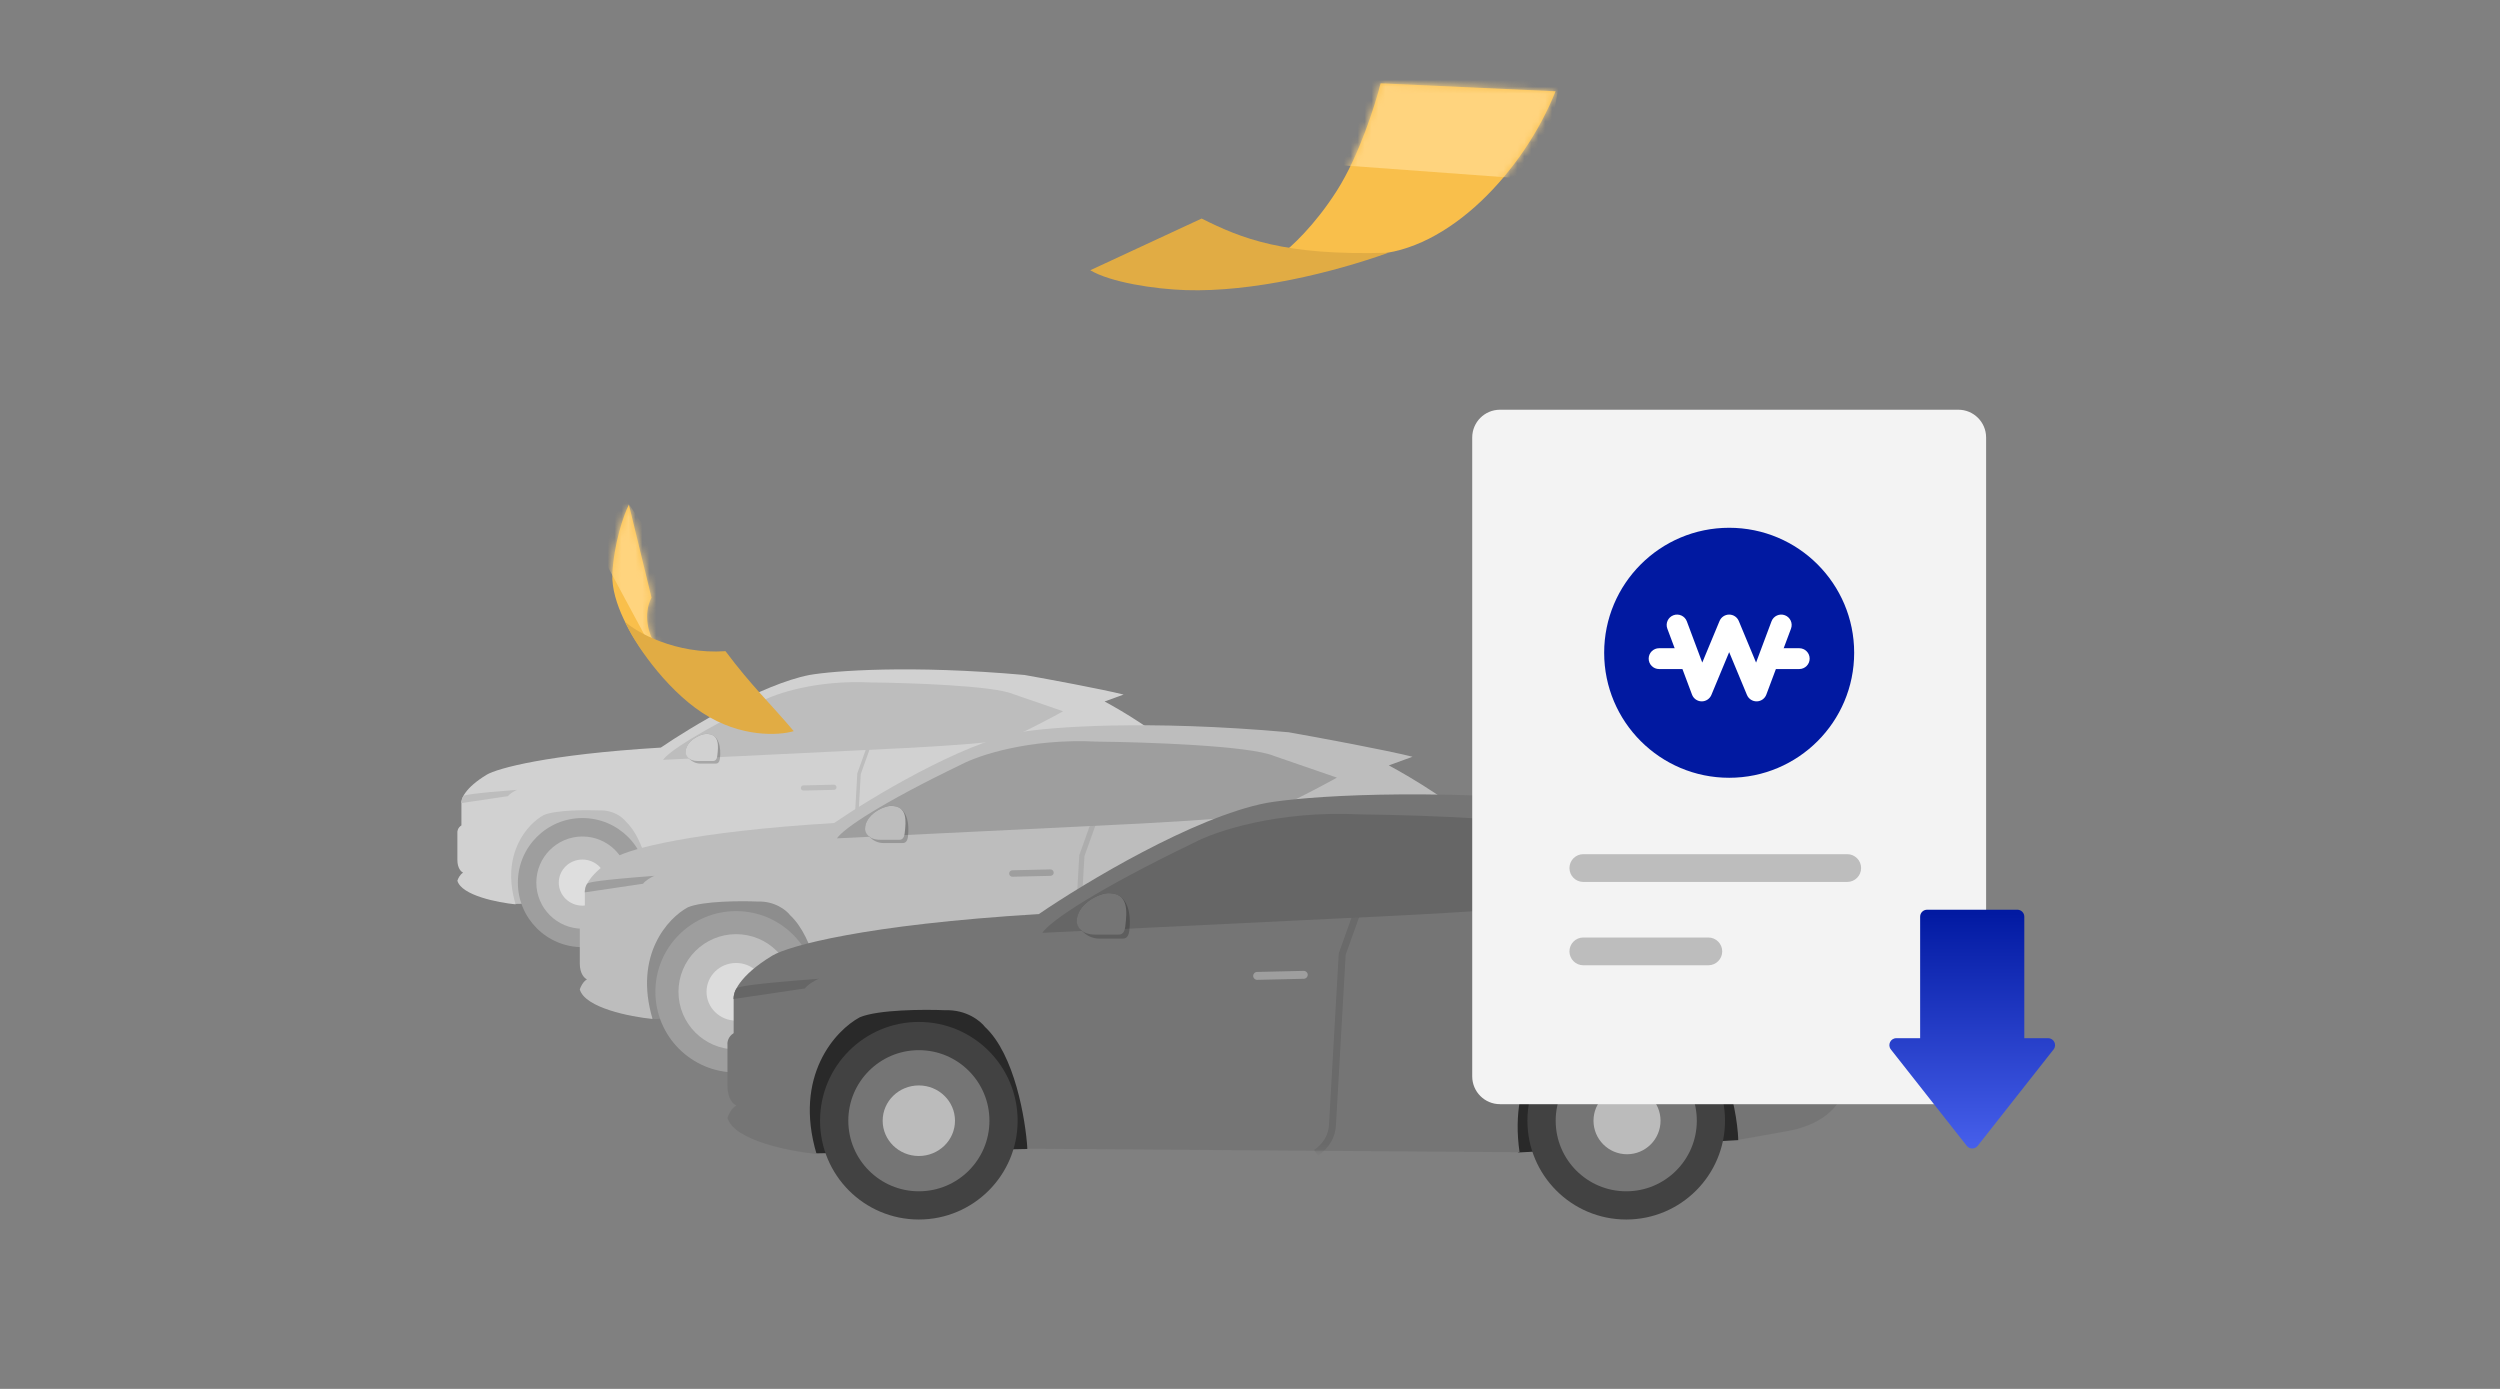 <svg width="360" height="200" viewBox="0 0 360 200" fill="none" xmlns="http://www.w3.org/2000/svg">
<rect x="0" y="0" width="360" height="200" fill="#808080" stroke="none"/>
<path d="M171.052 121.61L170.399 115.74L164.964 116.175L168.225 123.566L171.052 121.61Z" fill="#BDBDBD"/>
<path d="M74.245 130.166L72.503 129.336L70.926 119.875L83.789 111.826L98.312 118.548L94.08 129.751L74.245 130.166Z" fill="#BDBDBD"/>
<path d="M140.306 130.082L138.563 129.17L136.987 119.709L149.85 111.659L164.373 118.381L160.97 128.921L140.306 130.082Z" fill="#BDBDBD"/>
<path d="M65.863 126.823C66.46 128.947 71.7 129.976 74.245 130.225C72.054 122.856 76.043 118.579 78.311 117.362C80.037 116.632 84.397 116.615 86.361 116.698C88.353 116.632 89.68 117.722 90.096 118.275C92.884 120.864 93.913 126.989 94.079 129.727L140.387 130.059C139.324 122.69 143.264 118.856 145.366 117.86C149.15 116.864 153.139 117.113 154.661 117.362C159.374 118.69 160.829 125.606 160.968 128.897L165.615 128.068C170.329 127.205 171.286 124.167 171.175 122.756C171.441 121.561 170.345 120.765 169.765 120.516L169.018 116.366C169.947 116.366 170.401 115.924 170.511 115.702C170.246 114.906 170.401 112.604 170.511 111.553C170.777 109.761 170.124 108.814 169.765 108.565C167.308 105.777 161.604 102.369 159.059 101.014L161.798 100.018C158.611 99.221 150.954 97.805 147.524 97.196C131.125 95.736 120.054 96.588 116.569 97.196C109.731 98.524 99.445 104.72 95.158 107.653C78.693 108.648 71.589 110.668 70.095 111.553C66.908 113.478 66.333 115.121 66.444 115.702V118.856C65.913 119.188 65.835 119.713 65.863 119.935V123.835C65.863 125.03 66.416 125.55 66.693 125.661C66.228 125.926 65.946 126.546 65.863 126.823Z" fill="#D1D1D1"/>
<path opacity="0.1" fill-rule="evenodd" clip-rule="evenodd" d="M124.795 107.612L125.266 107.781L123.949 111.461L123.039 127.438C123.023 128.008 122.864 128.49 122.57 128.918C122.278 129.341 121.862 129.701 121.351 130.042L121.073 129.626C121.558 129.303 121.916 128.985 122.158 128.634C122.396 128.288 122.526 127.9 122.539 127.421L122.539 127.413L123.454 111.361L124.795 107.612Z" fill="black"/>
<path d="M109.766 100.93C100.671 105.312 96.234 108.284 95.487 109.419L123.293 108.067C145.202 107.072 144.815 106.491 146.115 105.993C148.704 104.798 151.841 103.116 153.086 102.424L145.866 99.935C143.078 98.74 131.094 98.33 125.451 98.275C117.617 97.876 111.73 99.879 109.766 100.93Z" fill="#BDBDBD"/>
<path d="M93.163 127.095C93.163 132.228 89.001 136.39 83.868 136.39C78.735 136.39 74.573 132.228 74.573 127.095C74.573 121.962 78.735 117.8 83.868 117.8C89.001 117.8 93.163 121.962 93.163 127.095Z" fill="#9E9E9E"/>
<path d="M90.51 127.095C90.51 130.762 87.538 133.734 83.871 133.734C80.204 133.734 77.232 130.762 77.232 127.095C77.232 123.428 80.204 120.456 83.871 120.456C87.538 120.456 90.51 123.428 90.51 127.095Z" fill="#BDBDBD"/>
<path d="M87.269 127.095C87.269 128.928 85.746 130.414 83.866 130.414C81.987 130.414 80.464 128.928 80.464 127.095C80.464 125.262 81.987 123.775 83.866 123.775C85.746 123.775 87.269 125.262 87.269 127.095Z" fill="#DEDEDE"/>
<path d="M159.717 127.095C159.717 132.228 155.556 136.39 150.422 136.39C145.289 136.39 141.128 132.228 141.128 127.095C141.128 121.962 145.289 117.8 150.422 117.8C155.556 117.8 159.717 121.962 159.717 127.095Z" fill="#9E9E9E"/>
<path d="M157.064 127.095C157.064 130.762 154.092 133.734 150.425 133.734C146.759 133.734 143.786 130.762 143.786 127.095C143.786 123.428 146.759 120.456 150.425 120.456C154.092 120.456 157.064 123.428 157.064 127.095Z" fill="#BDBDBD"/>
<path d="M153.651 127.095C153.651 128.837 152.239 130.249 150.498 130.249C148.756 130.249 147.344 128.837 147.344 127.095C147.344 125.354 148.756 123.942 150.498 123.942C152.239 123.942 153.651 125.354 153.651 127.095Z" fill="#DEDEDE"/>
<g style="mix-blend-mode:soft-light" opacity="0.2">
<path d="M100.851 109.96C99.523 109.96 98.736 108.77 98.736 108.327C98.736 106.668 100.866 105.672 101.724 105.672C103.649 105.672 103.838 107.803 103.672 109.214C103.582 109.982 103.174 109.96 103.008 109.96H100.851Z" fill="black"/>
</g>
<path d="M100.467 109.584C99.139 109.584 98.724 108.782 98.724 108.339C98.724 106.679 100.854 105.684 101.712 105.684C103.637 105.684 103.455 107.426 103.289 108.837C103.198 109.606 102.791 109.584 102.625 109.584H100.467Z" fill="#D1D1D1"/>
<path d="M66.855 114.564C66.534 114.67 66.44 115.393 66.44 115.642L73.162 114.647C73.295 114.381 74.158 113.817 74.49 113.734C67.859 114.232 67.106 114.481 66.856 114.563L66.855 114.564Z" fill="#BDBDBD"/>
<path d="M160.05 111.326C166.888 111.326 169.953 110.552 170.59 110.33C170.59 109.799 170.258 109.224 170.092 109.002C168.847 109.417 165.029 109.832 161.959 109.998C161.228 110.065 160.299 110.911 160.05 111.326Z" fill="#BDBDBD"/>
<path d="M115.325 113.477C115.32 113.272 115.483 113.101 115.689 113.096L120.077 112.996C120.282 112.991 120.453 113.154 120.457 113.359C120.462 113.565 120.299 113.735 120.094 113.74L115.706 113.841C115.5 113.845 115.33 113.682 115.325 113.477Z" fill="#BDBDBD"/>
<path d="M138.895 112.977C138.891 112.772 139.053 112.602 139.259 112.597L143.647 112.496C143.852 112.492 144.023 112.654 144.027 112.86C144.032 113.065 143.869 113.236 143.664 113.24L139.276 113.341C139.07 113.346 138.9 113.183 138.895 112.977Z" fill="#BDBDBD"/>
<path d="M214.975 135.962L214.16 128.624L207.366 129.168L211.442 138.407L214.975 135.962Z" fill="#9E9E9E"/>
<path d="M94.186 146.731L92.007 145.694L90.036 133.868L106.115 123.806L124.269 132.208L118.978 146.212L94.186 146.731Z" fill="#8D8D8D"/>
<path d="M176.762 146.627L174.583 145.486L172.612 133.66L188.691 123.598L206.845 132L202.592 145.174L176.762 146.627Z" fill="#8D8D8D"/>
<path d="M83.49 142.478C84.236 145.133 90.785 146.42 93.967 146.731C91.228 137.519 96.214 132.174 99.05 130.652C101.208 129.739 106.657 129.719 109.112 129.822C111.602 129.739 113.262 131.102 113.78 131.793C117.266 135.03 118.552 142.685 118.76 146.109L176.644 146.524C175.316 137.312 180.24 132.519 182.868 131.275C187.599 130.03 192.585 130.341 194.487 130.652C200.379 132.312 202.198 140.957 202.371 145.071L208.18 144.034C214.072 142.955 215.269 139.158 215.13 137.395C215.462 135.901 214.093 134.905 213.367 134.594L212.433 129.407C213.595 129.407 214.162 128.854 214.3 128.578C213.968 127.582 214.162 124.705 214.3 123.391C214.632 121.15 213.816 119.968 213.367 119.656C210.296 116.171 203.166 111.911 199.985 110.216L203.408 108.972C199.425 107.976 189.853 106.205 185.566 105.445C165.067 103.619 151.229 104.684 146.872 105.445C138.324 107.104 125.468 114.85 120.108 118.515C99.527 119.76 90.647 122.284 88.78 123.391C84.796 125.797 84.077 127.851 84.216 128.577V132.519C83.552 132.934 83.455 133.591 83.49 133.868V138.743C83.49 140.237 84.181 140.887 84.527 141.026C83.946 141.358 83.593 142.132 83.49 142.478Z" fill="#BDBDBD"/>
<path opacity="0.5" fill-rule="evenodd" clip-rule="evenodd" d="M157.096 118.444L157.802 118.697L156.16 123.289L155.022 143.25C155.002 143.974 154.799 144.588 154.425 145.132C154.054 145.671 153.527 146.126 152.884 146.555L152.468 145.931C153.07 145.529 153.511 145.137 153.807 144.707C154.097 144.285 154.257 143.811 154.272 143.224L154.273 143.213L155.417 123.138L157.096 118.444Z" fill="#9E9E9E"/>
<path d="M138.369 110.113C126.999 115.59 121.454 119.305 120.52 120.723L155.278 119.034C182.664 117.789 182.18 117.063 183.805 116.44C187.042 114.947 190.963 112.844 192.519 111.98L183.494 108.868C180.008 107.374 165.029 106.862 157.975 106.793C148.182 106.295 140.824 108.799 138.369 110.113Z" fill="#9E9E9E"/>
<path d="M117.614 142.818C117.614 149.235 112.413 154.436 105.996 154.436C99.579 154.436 94.377 149.235 94.377 142.818C94.377 136.401 99.579 131.2 105.996 131.2C112.413 131.2 117.614 136.401 117.614 142.818Z" fill="#9E9E9E"/>
<path d="M114.299 142.818C114.299 147.402 110.583 151.117 106 151.117C101.416 151.117 97.701 147.402 97.701 142.818C97.701 138.235 101.416 134.52 106 134.52C110.583 134.52 114.299 138.235 114.299 142.818Z" fill="#BDBDBD"/>
<path d="M110.247 142.818C110.247 145.109 108.343 146.967 105.994 146.967C103.645 146.967 101.741 145.109 101.741 142.818C101.741 140.526 103.645 138.668 105.994 138.668C108.343 138.668 110.247 140.526 110.247 142.818Z" fill="#DCDCDC"/>
<path d="M200.807 142.818C200.807 149.235 195.606 154.436 189.189 154.436C182.772 154.436 177.571 149.235 177.571 142.818C177.571 136.401 182.772 131.2 189.189 131.2C195.606 131.2 200.807 136.401 200.807 142.818Z" fill="#9E9E9E"/>
<path d="M197.492 142.818C197.492 147.402 193.776 151.117 189.193 151.117C184.609 151.117 180.894 147.402 180.894 142.818C180.894 138.235 184.609 134.52 189.193 134.52C193.776 134.52 197.492 138.235 197.492 142.818Z" fill="#BDBDBD"/>
<path d="M193.225 142.819C193.225 144.996 191.46 146.761 189.283 146.761C187.106 146.761 185.341 144.996 185.341 142.819C185.341 140.642 187.106 138.877 189.283 138.877C191.46 138.877 193.225 140.642 193.225 142.819Z" fill="#DCDCDC"/>
<g style="mix-blend-mode:soft-light" opacity="0.2">
<path d="M127.224 121.4C125.564 121.4 124.581 119.912 124.581 119.359C124.581 117.284 127.244 116.04 128.316 116.04C130.722 116.04 130.959 118.703 130.751 120.467C130.638 121.427 130.129 121.4 129.921 121.4H127.224Z" fill="black"/>
</g>
<path d="M126.745 120.929C125.085 120.929 124.566 119.926 124.566 119.373C124.566 117.299 127.229 116.054 128.301 116.054C130.708 116.054 130.479 118.232 130.272 119.996C130.159 120.956 129.649 120.929 129.442 120.929H126.745Z" fill="#BDBDBD"/>
<path d="M84.73 127.154C84.329 127.286 84.212 128.191 84.212 128.502L92.614 127.257C92.78 126.925 93.859 126.221 94.274 126.117C85.986 126.739 85.044 127.05 84.731 127.153L84.73 127.154Z" fill="#9E9E9E"/>
<path d="M201.224 123.107C209.771 123.107 213.603 122.139 214.398 121.862C214.398 121.198 213.983 120.479 213.776 120.203C212.22 120.721 207.448 121.24 203.61 121.447C202.697 121.53 201.535 122.589 201.224 123.107Z" fill="#9E9E9E"/>
<path d="M145.318 125.796C145.312 125.539 145.515 125.326 145.772 125.32L151.257 125.194C151.514 125.188 151.727 125.392 151.733 125.649C151.739 125.905 151.535 126.118 151.278 126.124L145.793 126.25C145.536 126.256 145.323 126.052 145.318 125.796Z" fill="#9E9E9E"/>
<path d="M174.78 125.171C174.774 124.914 174.978 124.701 175.235 124.695L180.72 124.57C180.976 124.564 181.189 124.767 181.195 125.024C181.201 125.281 180.998 125.494 180.741 125.5L175.256 125.625C174.999 125.631 174.786 125.428 174.78 125.171Z" fill="#9E9E9E"/>
<path d="M265.748 152.989L264.75 144.005L256.431 144.67L261.422 155.984L265.748 152.989Z" fill="#757A84"/>
<path d="M117.586 166.084L114.919 164.814L112.505 150.335L132.193 138.015L154.42 148.303L147.942 165.449L117.586 166.084Z" fill="#292929"/>
<path d="M218.692 165.957L216.025 164.559L213.612 150.08L233.299 137.76L255.526 148.048L250.319 164.178L218.692 165.957Z" fill="#292929"/>
<path d="M104.756 160.968C105.671 164.219 113.69 165.794 117.585 166.175C114.232 154.896 120.337 148.351 123.809 146.488C126.451 145.37 133.123 145.345 136.129 145.472C139.177 145.37 141.21 147.039 141.845 147.885C146.112 151.848 147.687 161.222 147.941 165.413L218.815 165.921C217.19 154.642 223.218 148.774 226.436 147.25C232.228 145.726 238.333 146.107 240.662 146.488C247.876 148.52 250.103 159.105 250.315 164.143L257.428 162.873C264.642 161.552 266.107 156.903 265.938 154.744C266.344 152.915 264.667 151.696 263.778 151.315L262.635 144.964C264.058 144.964 264.752 144.287 264.922 143.948C264.515 142.729 264.752 139.206 264.922 137.597C265.328 134.854 264.329 133.406 263.778 133.025C260.019 128.757 251.289 123.541 247.394 121.467L251.585 119.942C246.708 118.723 234.988 116.555 229.739 115.624C204.641 113.389 187.697 114.693 182.362 115.624C171.896 117.656 156.155 127.14 149.593 131.628C124.393 133.152 113.52 136.242 111.234 137.597C106.357 140.544 105.476 143.059 105.646 143.948V148.774C104.833 149.282 104.714 150.087 104.756 150.425V156.395C104.756 158.224 105.603 159.02 106.027 159.189C105.315 159.596 104.883 160.544 104.756 160.968Z" fill="#757575"/>
<mask id="mask0_4984_40112" style="mask-type:alpha" maskUnits="userSpaceOnUse" x="104" y="114" width="162" height="53">
<path d="M104.756 160.968C105.671 164.219 113.69 165.794 117.585 166.175C114.232 154.896 120.337 148.351 123.809 146.488C126.451 145.37 133.123 145.345 136.129 145.472C139.177 145.37 141.21 147.039 141.845 147.885C146.112 151.848 147.687 161.222 147.941 165.413L218.815 165.921C217.19 154.642 223.218 148.774 226.436 147.25C232.228 145.726 238.333 146.107 240.662 146.488C247.876 148.52 250.103 159.105 250.315 164.143L257.428 162.873C264.642 161.552 266.107 156.903 265.938 154.744C266.344 152.915 264.667 151.696 263.778 151.315L262.635 144.964C264.058 144.964 264.752 144.287 264.922 143.948C264.515 142.729 264.752 139.206 264.922 137.597C265.328 134.854 264.329 133.406 263.778 133.025C260.019 128.757 251.289 123.541 247.394 121.467L251.585 119.942C246.708 118.723 234.988 116.555 229.739 115.624C204.641 113.389 187.697 114.693 182.362 115.624C171.896 117.656 156.155 127.14 149.593 131.628C124.393 133.152 113.52 136.242 111.234 137.597C106.357 140.544 105.476 143.059 105.646 143.948V148.774C104.833 149.282 104.714 150.087 104.756 150.425V156.395C104.756 158.224 105.603 159.02 106.027 159.189C105.315 159.596 104.883 160.544 104.756 160.968Z" fill="#757575"/>
</mask>
<g mask="url(#mask0_4984_40112)">
<path opacity="0.1" fill-rule="evenodd" clip-rule="evenodd" d="M194.842 131.527L195.783 131.864L193.774 137.48L192.382 161.914C192.332 163.693 191.427 165.324 189.779 166.423L189.224 165.591C190.622 164.659 191.345 163.316 191.382 161.88L191.383 161.873L192.784 137.279L194.842 131.527Z" fill="black"/>
</g>
<path d="M171.951 121.339C158.03 128.046 151.24 132.595 150.097 134.33L192.654 132.262C226.186 130.738 225.593 129.849 227.583 129.087C231.546 127.258 236.347 124.684 238.252 123.626L227.202 119.815C222.934 117.986 204.593 117.36 195.957 117.275C183.966 116.665 174.957 119.73 171.951 121.339Z" fill="#666666"/>
<path d="M146.539 161.384C146.539 169.241 140.17 175.61 132.313 175.61C124.457 175.61 118.088 169.241 118.088 161.384C118.088 153.528 124.457 147.159 132.313 147.159C140.17 147.159 146.539 153.528 146.539 161.384Z" fill="#424242"/>
<path d="M142.479 161.385C142.479 166.996 137.93 171.546 132.318 171.546C126.706 171.546 122.157 166.996 122.157 161.385C122.157 155.773 126.706 151.224 132.318 151.224C137.93 151.224 142.479 155.773 142.479 161.385Z" fill="#757575"/>
<path d="M137.519 161.384C137.519 164.19 135.187 166.464 132.311 166.464C129.435 166.464 127.104 164.19 127.104 161.384C127.104 158.578 129.435 156.303 132.311 156.303C135.187 156.303 137.519 158.578 137.519 161.384Z" fill="#BBBBBB"/>
<path d="M248.401 161.384C248.401 169.241 242.032 175.61 234.175 175.61C226.318 175.61 219.949 169.241 219.949 161.384C219.949 153.528 226.318 147.159 234.175 147.159C242.032 147.159 248.401 153.528 248.401 161.384Z" fill="#424242"/>
<path d="M244.341 161.385C244.341 166.996 239.792 171.546 234.18 171.546C228.568 171.546 224.019 166.996 224.019 161.385C224.019 155.773 228.568 151.224 234.18 151.224C239.792 151.224 244.341 155.773 244.341 161.385Z" fill="#757575"/>
<path d="M239.117 161.385C239.117 164.051 236.956 166.212 234.29 166.212C231.625 166.212 229.464 164.051 229.464 161.385C229.464 158.719 231.625 156.559 234.29 156.559C236.956 156.559 239.117 158.719 239.117 161.385Z" fill="#BBBBBB"/>
<g style="mix-blend-mode:soft-light" opacity="0.2">
<path d="M158.305 135.16C156.273 135.16 155.069 133.338 155.069 132.661C155.069 130.12 158.329 128.596 159.642 128.596C162.589 128.596 162.878 131.858 162.624 134.017C162.485 135.193 161.862 135.16 161.608 135.16H158.305Z" fill="black"/>
</g>
<path d="M157.719 134.583C155.686 134.583 155.051 133.356 155.051 132.678C155.051 130.138 158.311 128.614 159.624 128.614C162.571 128.614 162.291 131.281 162.037 133.44C161.899 134.616 161.275 134.583 161.021 134.583H157.719Z" fill="#757575"/>
<path d="M106.276 142.205C105.784 142.367 105.641 143.475 105.641 143.856L115.929 142.332C116.132 141.925 117.453 141.063 117.961 140.936C107.812 141.697 106.66 142.078 106.277 142.204L106.276 142.205Z" fill="#666666"/>
<path d="M248.91 137.25C259.376 137.25 264.067 136.065 265.041 135.726C265.041 134.913 264.533 134.033 264.279 133.694C262.374 134.329 256.531 134.964 251.832 135.218C250.714 135.32 249.291 136.615 248.91 137.25Z" fill="#666666"/>
<path d="M180.459 140.542C180.452 140.227 180.701 139.966 181.015 139.959L187.731 139.805C188.046 139.798 188.306 140.047 188.314 140.362C188.321 140.676 188.072 140.937 187.757 140.944L181.041 141.098C180.727 141.105 180.466 140.856 180.459 140.542Z" fill="#9E9E9E"/>
<path d="M216.533 139.777C216.526 139.462 216.775 139.202 217.089 139.194L223.805 139.041C224.12 139.033 224.381 139.283 224.388 139.597C224.395 139.911 224.146 140.172 223.831 140.179L217.115 140.333C216.801 140.34 216.54 140.091 216.533 139.777Z" fill="#9E9E9E"/>
<path d="M192.508 27.462C189.301 32.501 185.827 35.669 184.491 36.624C184.3 36.815 186.667 37.082 197.662 36.624C208.657 36.166 219.421 24.598 224.002 13.145L198.807 12C198.044 15.054 195.715 22.422 192.508 27.462Z" fill="#F9BF4B"/>
<mask id="mask1_4984_40112" style="mask-type:alpha" maskUnits="userSpaceOnUse" x="184" y="12" width="40" height="25">
<path d="M192.504 27.462C189.297 32.502 185.823 35.67 184.487 36.625C184.296 36.816 186.663 37.083 197.658 36.625C208.653 36.167 219.417 24.599 223.998 13.146L198.803 12.001C198.04 15.055 195.711 22.423 192.504 27.462Z" fill="#F9BF4B"/>
</mask>
<g mask="url(#mask1_4984_40112)">
<path d="M221.947 25.91L192.795 23.767L194.106 3.42L226.037 4.052L221.947 25.91Z" fill="#FFD47E"/>
</g>
<path d="M173.034 31.47L157 38.915C159.863 40.633 166.165 41.631 170.744 41.778C180.38 42.087 191.927 39.256 199.944 36.392C184.826 36.85 178.761 34.334 173.034 31.47Z" fill="#E1AC44"/>
<path d="M93.82 86.067L90.565 72.674C89.794 74.113 88.379 78.414 88.179 82.621C87.979 86.827 91.172 91.972 92.883 94.204C94.26 95.122 96.513 96.182 94.51 93.078C92.507 89.973 93.215 87.11 93.82 86.067Z" fill="#F9BF4B"/>
<mask id="mask2_4984_40112" style="mask-type:alpha" maskUnits="userSpaceOnUse" x="88" y="72" width="8" height="24">
<path d="M93.82 86.068L90.565 72.675C89.794 74.115 88.379 78.416 88.179 82.622C87.979 86.828 91.172 91.973 92.883 94.206C94.26 95.124 96.513 96.184 94.51 93.079C92.507 89.975 93.215 87.112 93.82 86.068Z" fill="#F9BF4B"/>
</mask>
<g mask="url(#mask2_4984_40112)">
<path d="M94.487 94.555L86.622 79.944L87.855 68.621L99.091 85.136L94.487 94.555Z" fill="#FFD47E"/>
</g>
<path d="M104.473 93.769C97.313 94.269 91.551 90.999 90.006 89.517C91.133 92.25 95.646 99.051 101.154 102.656C106.662 106.262 112.212 105.911 114.299 105.285C110.919 101.268 108.211 98.773 104.473 93.769Z" fill="#E1AC44"/>
<path d="M212 63C212 60.791 213.791 59 216 59H282C284.209 59 286 60.791 286 63V155C286 157.209 284.209 159 282 159H216C213.791 159 212 157.209 212 155V63Z" fill="#F3F3F3"/>
<path d="M231 94C231 84.059 239.059 76 249 76C258.941 76 267 84.059 267 94C267 103.941 258.941 112 249 112C239.059 112 231 103.941 231 94Z" fill="#0119A1"/>
<path fill-rule="evenodd" clip-rule="evenodd" d="M277.5 131C276.948 131 276.5 131.448 276.5 132V149.5H273.07C272.235 149.5 271.768 150.463 272.284 151.119L283.214 165.002C283.615 165.511 284.385 165.511 284.786 165.002L295.716 151.119C296.233 150.463 295.765 149.5 294.93 149.5H291.5V132C291.5 131.448 291.052 131 290.5 131H277.5Z" fill="url(#paint0_linear_4984_40112)"/>
<path d="M226 125C226 123.895 226.895 123 228 123H266C267.105 123 268 123.895 268 125C268 126.105 267.105 127 266 127H228C226.895 127 226 126.105 226 125Z" fill="#BDBDBD"/>
<path d="M226 137C226 135.895 226.895 135 228 135H246C247.105 135 248 135.895 248 137C248 138.105 247.105 139 246 139H228C226.895 139 226 138.105 226 137Z" fill="#BDBDBD"/>
<path fill-rule="evenodd" clip-rule="evenodd" d="M240.974 88.595C241.75 88.305 242.615 88.698 242.905 89.474L245.126 95.412L247.615 89.424C247.847 88.865 248.394 88.5 249 88.5C249.606 88.5 250.152 88.865 250.385 89.424L252.874 95.412L255.095 89.474C255.385 88.698 256.25 88.305 257.025 88.595C257.801 88.885 258.195 89.75 257.905 90.525L254.352 100.022C254.136 100.599 253.59 100.986 252.974 100.997C252.358 101.008 251.799 100.641 251.562 100.073L249 93.908L246.438 100.073C246.201 100.641 245.641 101.008 245.026 100.997C244.41 100.986 243.863 100.599 243.648 100.022L240.095 90.525C239.805 89.75 240.198 88.885 240.974 88.595Z" fill="white"/>
<path fill-rule="evenodd" clip-rule="evenodd" d="M237.409 94.843C237.409 94.015 238.081 93.343 238.909 93.343L242.867 93.343C243.695 93.343 244.367 94.015 244.367 94.843C244.367 95.672 243.695 96.343 242.867 96.343L238.909 96.343C238.081 96.343 237.409 95.672 237.409 94.843Z" fill="white"/>
<path fill-rule="evenodd" clip-rule="evenodd" d="M253.634 94.843C253.634 94.015 254.305 93.343 255.134 93.343L259.091 93.343C259.919 93.343 260.591 94.015 260.591 94.843C260.591 95.672 259.919 96.343 259.091 96.343L255.134 96.343C254.305 96.343 253.634 95.672 253.634 94.843Z" fill="white"/>
<defs>
<linearGradient id="paint0_linear_4984_40112" x1="284.841" y1="131" x2="284.841" y2="166.22" gradientUnits="userSpaceOnUse">
<stop stop-color="#0119A1"/>
<stop offset="1" stop-color="#4861ED"/>
<stop offset="1" stop-color="#0119A1" stop-opacity="0"/>
</linearGradient>
</defs>
</svg>
